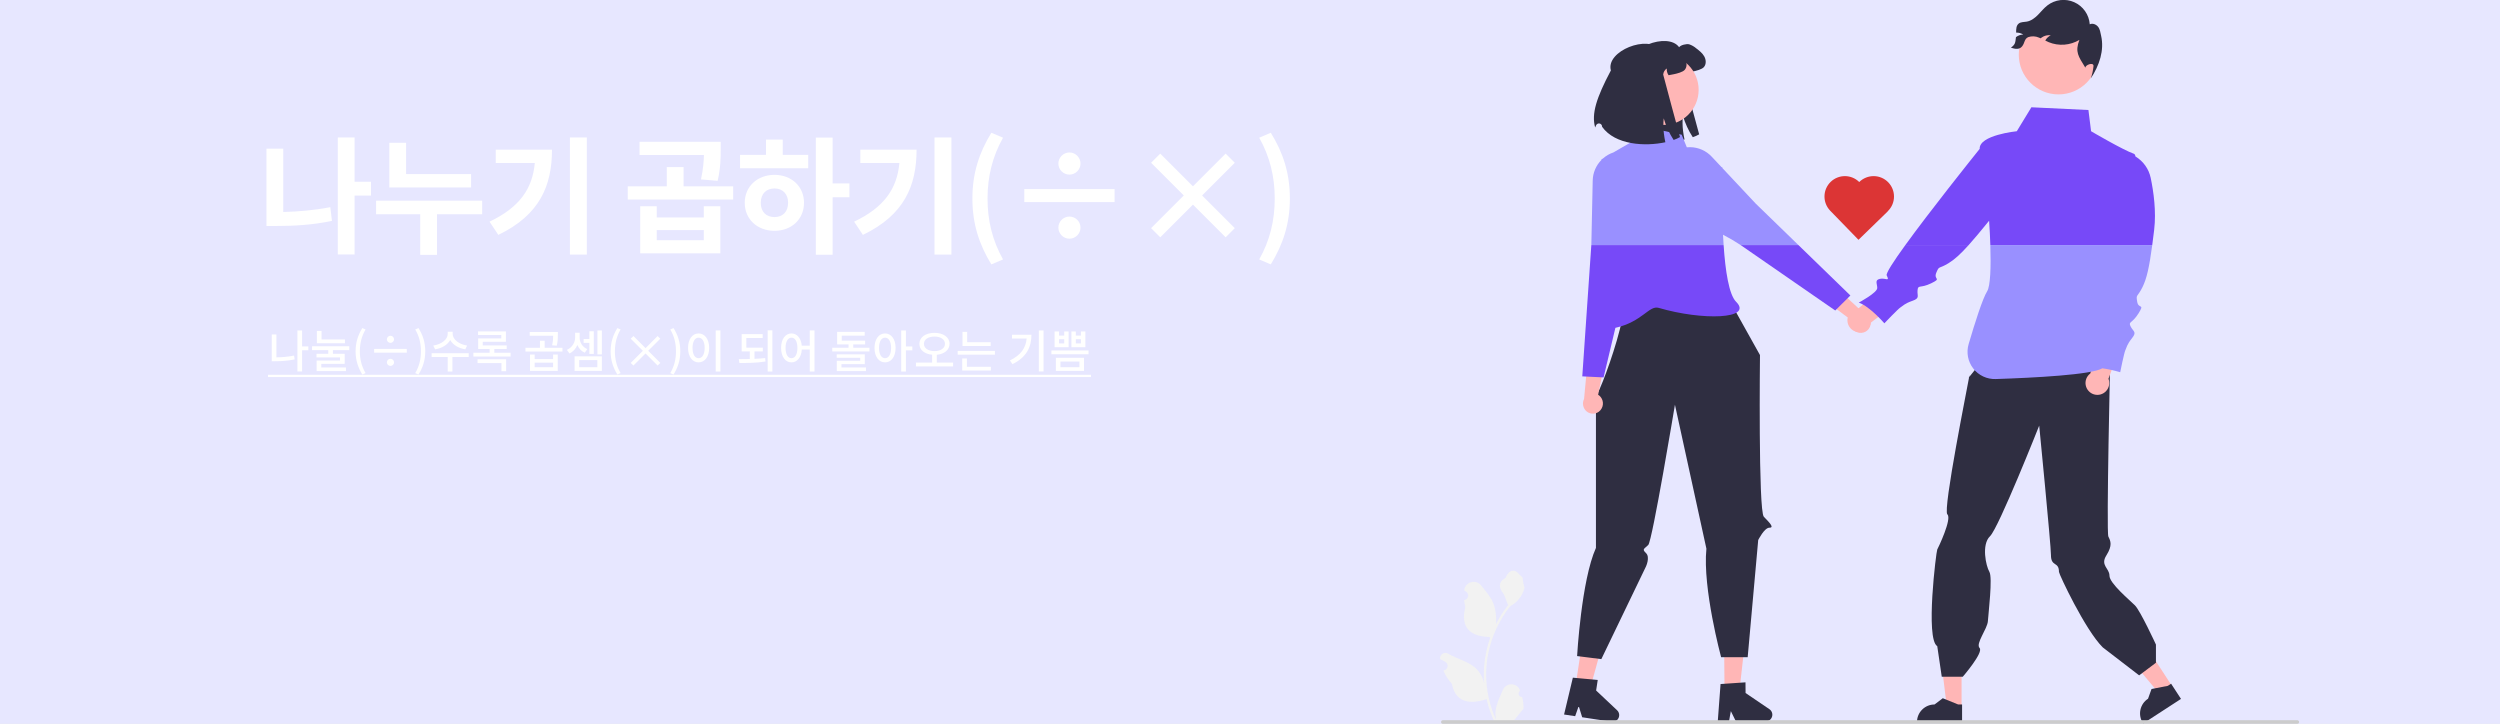 <svg width="1651" height="478" viewBox="0 0 1651 478" fill="none" xmlns="http://www.w3.org/2000/svg">
<rect x="0" y="0" width="1651" height="478" fill="#808080" stroke="none"/>
<g clip-path="url(#clip0_2812_1118)">
<rect width="1651" height="478" fill="white"/>
<path d="M0 0H1651V478H0V0Z" fill="#E7E7FF"/>
<path d="M234.176 129.164H245.012V120.008H234.176V90.776H223.088V168.056H234.176V129.164ZM187.052 140V98.168H175.964V149.24H182.684C194.192 149.24 206.372 148.568 219.224 145.88L218.132 136.808C207.296 138.908 196.88 139.748 187.052 140ZM257.101 123.788H311.113V114.968H268.189V94.304H257.101V123.788ZM288.601 141.512H318.421V132.524H248.365V141.512H277.513V168.308H288.601V141.512ZM387.547 168.14V90.776H376.375V168.14H387.547ZM364.531 98.84H327.403V107.66H353.191C351.595 124.796 343.027 136.976 323.287 146.384L329.083 155.12C356.551 141.932 364.531 122.444 364.531 98.84ZM462.936 118.496L473.94 119.42C475.956 110.6 475.956 103.796 475.956 98.42V93.632H422.364V102.368H464.868C464.784 106.652 464.364 111.776 462.936 118.496ZM484.188 131.768V123.032H451.428V110.348H440.34V123.032H414.552V131.768H484.188ZM475.704 136.22H464.784V143.612H433.704V136.22H422.784V167.3H475.704V136.22ZM433.704 151.928H464.784V158.648H433.704V151.928ZM549.869 130.256H560.957V121.1H549.869V90.86H538.781V168.224H549.869V130.256ZM533.741 102.284H516.941V92.204H505.853V102.284H488.717V111.104H533.741V102.284ZM511.481 115.472C500.225 115.472 491.825 123.116 491.825 133.868C491.825 144.872 500.225 152.432 511.481 152.432C522.653 152.432 530.969 144.872 530.969 133.868C530.969 123.116 522.653 115.472 511.481 115.472ZM511.481 143.36C506.105 143.36 502.409 140 502.409 133.952C502.409 127.904 506.105 124.46 511.481 124.46C516.857 124.46 520.469 128.072 520.469 133.868C520.469 139.916 516.857 143.36 511.481 143.36ZM628.318 168.14V90.776H617.146V168.14H628.318ZM605.302 98.84H568.174V107.66H593.962C592.366 124.796 583.798 136.976 564.058 146.384L569.854 155.12C597.322 141.932 605.302 122.444 605.302 98.84ZM654.688 174.608L662.416 171.332C655.36 158.816 652.168 145.628 652.168 131.096C652.168 116.732 655.36 103.46 662.416 90.944L654.688 87.668C646.708 100.688 642.172 114.296 642.172 131.096C642.172 147.98 646.708 161.588 654.688 174.608ZM698.95 107.996C698.95 112.028 702.226 115.304 706.258 115.304C710.29 115.304 713.566 112.028 713.566 107.996C713.566 104.048 710.29 100.688 706.258 100.688C702.226 100.688 698.95 104.048 698.95 107.996ZM736.078 133.448V124.88H676.438V133.448H736.078ZM698.95 150.332C698.95 154.28 702.226 157.64 706.258 157.64C710.29 157.64 713.566 154.28 713.566 150.332C713.566 146.3 710.29 143.024 706.258 143.024C702.226 143.024 698.95 146.3 698.95 150.332ZM787.822 135.128L809.41 156.716L815.458 150.668L793.87 129.08L815.458 107.492L809.41 101.444L787.822 123.032L766.234 101.444L760.186 107.492L781.774 129.08L760.186 150.668L766.234 156.716L787.822 135.128ZM831.586 171.332L839.23 174.608C847.21 161.588 851.83 147.98 851.83 131.096C851.83 114.296 847.294 100.688 839.23 87.668L831.586 90.944C838.642 103.46 841.834 116.732 841.834 131.096C841.834 145.628 838.642 158.816 831.586 171.332Z" fill="white"/>
<path d="M203.61 231.33V228.78H199.5V218.22H196.41V245.31H199.5V231.33H203.61ZM182.55 235.98V220.86H179.46V238.56H181.71C185.82 238.56 189.99 238.29 194.58 237.36L194.22 234.81C190.11 235.65 186.3 235.95 182.55 235.98ZM227.818 226.68V224.19H212.338V218.55H209.278V226.68H227.818ZM219.868 231.21H230.668V228.69H206.068V231.21H216.778V233.67H209.008V236.04H224.548V238.11H209.098V245.07H228.478V242.67H212.188V240.3H227.638V233.67H219.868V231.21ZM239.275 247.35L241.435 246.39C238.795 242.04 237.655 237.18 237.655 231.99C237.655 226.83 238.795 221.94 241.435 217.59L239.275 216.66C236.485 221.19 234.835 226.08 234.835 231.99C234.835 237.96 236.485 242.79 239.275 247.35ZM255.489 224.07C255.489 225.39 256.569 226.44 257.859 226.44C259.149 226.44 260.229 225.39 260.229 224.07C260.229 222.78 259.149 221.73 257.859 221.73C256.569 221.73 255.489 222.78 255.489 224.07ZM268.659 230.43H247.059V232.92H268.659V230.43ZM255.489 239.28C255.489 240.6 256.569 241.65 257.859 241.65C259.149 241.65 260.229 240.6 260.229 239.28C260.229 237.99 259.149 236.94 257.859 236.94C256.569 236.94 255.489 237.99 255.489 239.28ZM274.209 246.39L276.369 247.35C279.219 242.79 280.839 237.96 280.839 231.99C280.839 226.08 279.219 221.19 276.369 216.66L274.209 217.59C276.849 221.94 277.989 226.83 277.989 231.99C277.989 237.18 276.849 242.04 274.209 246.39ZM307.283 230.7L308.483 228.21C303.023 227.4 298.943 224.07 298.943 220.53V219.09H295.673V220.53C295.673 224.1 291.653 227.4 286.133 228.21L287.333 230.7C291.923 229.98 295.523 227.73 297.323 224.58C299.123 227.7 302.693 229.98 307.283 230.7ZM309.533 235.77V233.25H285.053V235.77H295.673V245.34H298.763V235.77H309.533ZM337.191 232.95H326.451V230.49H334.641V228.12H318.801V225.72H334.101V218.85H315.711V221.22H331.041V223.5H315.771V230.49H323.361V232.95H312.621V235.44H337.191V232.95ZM315.381 237.27V239.76H331.161V245.16H334.251V237.27H315.381ZM364.598 228.03L367.688 228.3C368.408 225.3 368.408 223.02 368.408 221.1V219.24H349.808V221.73H365.318C365.318 223.44 365.228 225.39 364.598 228.03ZM371.438 229.68H359.708V225.03H356.588V229.68H347.018V232.17H371.438V229.68ZM365.258 234.15V237.12H353.108V234.15H350.018V244.98H368.348V234.15H365.258ZM365.258 239.49V242.52H353.108V239.49H365.258ZM397.475 218.25H394.535V234.06H397.475V218.25ZM389.225 226.41V233.73H392.135V218.76H389.225V223.86H385.415V226.41H389.225ZM386.195 232.92L387.845 230.55C384.485 229.11 382.805 226.02 382.805 222.99V219.72H379.805V222.99C379.805 226.05 377.975 229.47 374.375 231.06L376.055 233.43C378.575 232.26 380.315 230.22 381.305 227.82C382.235 230.1 383.795 231.87 386.195 232.92ZM379.445 235.32V244.98H397.475V235.32H379.445ZM382.505 242.52V237.78H394.475V242.52H382.505ZM407.703 247.35L409.863 246.39C407.223 242.04 406.083 237.18 406.083 231.99C406.083 226.83 407.223 221.94 409.863 217.59L407.703 216.66C404.913 221.19 403.263 226.08 403.263 231.99C403.263 237.96 404.913 242.79 407.703 247.35ZM434.297 241.41L436.067 239.67L428.057 231.66L436.067 223.68L434.297 221.91L426.317 229.92L418.337 221.91L416.537 223.68L424.547 231.66L416.537 239.67L418.307 241.41L426.317 233.43L434.297 241.41ZM442.637 246.39L444.797 247.35C447.647 242.79 449.267 237.96 449.267 231.99C449.267 226.08 447.647 221.19 444.797 216.66L442.637 217.59C445.277 221.94 446.417 226.83 446.417 231.99C446.417 237.18 445.277 242.04 442.637 246.39ZM475.771 218.19H472.651V245.37H475.771V218.19ZM461.341 220.2C457.351 220.2 454.381 223.92 454.381 229.74C454.381 235.62 457.351 239.31 461.341 239.31C465.391 239.31 468.331 235.62 468.331 229.74C468.331 223.92 465.391 220.2 461.341 220.2ZM461.341 222.99C463.741 222.99 465.361 225.51 465.361 229.74C465.361 234.09 463.741 236.55 461.341 236.55C458.941 236.55 457.351 234.09 457.351 229.74C457.351 225.51 458.941 222.99 461.341 222.99ZM510.078 218.16H506.958V245.37H510.078V218.16ZM498.258 236.97V232.08H503.778V229.59H492.888V223.2H503.658V220.68H489.798V232.08H495.168V237.09C492.618 237.15 490.218 237.18 487.908 237.18L488.298 239.73C493.428 239.73 499.698 239.7 505.548 238.74L505.308 236.46C503.028 236.73 500.658 236.88 498.258 236.97ZM537.885 218.19H534.765V228.3H529.485C529.095 223.35 526.305 220.2 522.675 220.2C518.685 220.2 515.835 223.92 515.835 229.74C515.835 235.62 518.685 239.31 522.675 239.31C526.365 239.31 529.185 236.07 529.515 230.82H534.765V245.37H537.885V218.19ZM522.675 236.55C520.365 236.55 518.775 234.09 518.775 229.74C518.775 225.51 520.365 222.99 522.675 222.99C525.075 222.99 526.605 225.51 526.605 229.74C526.605 234.09 525.075 236.55 522.675 236.55ZM574.202 229.65H563.492V227.43H571.322V224.97H555.902V221.67H571.052V219.18H552.842V227.43H560.372V229.65H549.632V232.11H574.202V229.65ZM555.692 242.67V240.48H571.112V234H552.572V236.31H568.082V238.29H552.632V245.04H571.892V242.67H555.692ZM602.49 231.36V228.81H598.26V218.22H595.17V245.34H598.26V231.36H602.49ZM584.49 220.2C580.44 220.2 577.53 223.92 577.53 229.77C577.53 235.62 580.44 239.31 584.49 239.31C588.54 239.31 591.45 235.62 591.45 229.77C591.45 223.92 588.54 220.2 584.49 220.2ZM584.49 236.55C582.09 236.55 580.5 234 580.5 229.77C580.5 225.54 582.09 222.99 584.49 222.99C586.89 222.99 588.48 225.54 588.48 229.77C588.48 234 586.89 236.55 584.49 236.55ZM629.427 239.46H618.657V234.3C623.607 233.82 627.087 231.09 627.087 227.07C627.087 222.63 622.857 219.81 617.127 219.81C611.367 219.81 607.167 222.63 607.167 227.07C607.167 231.12 610.617 233.79 615.567 234.27V239.46H604.887V241.98H629.427V239.46ZM610.167 227.07C610.167 224.1 613.077 222.27 617.127 222.27C621.147 222.27 624.057 224.1 624.057 227.07C624.057 230.04 621.147 231.87 617.127 231.87C613.077 231.87 610.167 230.04 610.167 227.07ZM654.235 228.51V225.99H638.725V219.18H635.635V228.51H654.235ZM657.055 231.75H632.455V234.24H657.055V231.75ZM638.545 242.22V236.73H635.455V244.71H654.385V242.22H638.545ZM689.142 218.22H686.052V245.31H689.142V218.22ZM681.162 221.07H668.322V223.59H677.982C677.472 229.83 674.082 234.57 666.972 238.02L668.622 240.48C677.922 235.98 681.162 229.14 681.162 221.07ZM699.399 218.88H696.459V229.29H705.729V218.88H702.789V221.64H699.399V218.88ZM710.469 218.88H707.559V229.29H716.769V218.88H713.829V221.64H710.469V218.88ZM699.399 226.8V224.01H702.789V226.8H699.399ZM710.469 226.8V224.01H713.829V226.8H710.469ZM718.869 231.45H694.359V233.97H718.869V231.45ZM715.869 236.31H697.299V244.98H715.869V236.31ZM700.329 238.77H712.839V242.52H700.329V238.77Z" fill="white"/>
<path d="M177 247.5H720.459V249H177V247.5Z" fill="white"/>
<g clip-path="url(#clip1_2812_1118)">
<path d="M1076.48 44.72C1072.95 31.853 1101.41 20.819 1108.89 31.181C1109.93 29.708 1113.77 28.813 1115.53 29.265C1117.25 29.837 1118.85 30.747 1120.22 31.94C1122.21 33.467 1124.27 35.049 1125.49 37.245C1126.72 39.432 1126.91 42.415 1125.25 44.313C1123.94 45.822 1120.07 46.798 1118.1 47.196C1116.73 47.476 1115.57 47.702 1114.58 47.865C1113.68 46.564 1113.26 44.986 1113.4 43.409C1112.74 43.861 1112.17 44.455 1111.76 45.148C1111.35 45.842 1111.1 46.619 1111.02 47.422C1110.99 47.757 1122.13 88.726 1122.13 88.726C1120.79 89.487 1119.38 90.12 1117.92 90.615C1115.04 86.208 1112.83 81.395 1111.37 76.335C1111.04 79.718 1111.08 83.129 1111.5 86.503C1111.72 88.395 1112.04 90.274 1112.46 92.133C1099.22 94.989 1079.32 94.049 1070.66 81.902L1070.66 81.751C1070.65 81.272 1070.48 80.81 1070.17 80.444C1069.86 80.078 1069.43 79.832 1068.96 79.746C1068.49 79.661 1068 79.743 1067.58 79.977C1067.16 80.211 1066.84 80.584 1066.67 81.031C1066.46 81.567 1066.26 82.03 1066.09 82.399C1063.57 73.379 1066.83 62.94 1076.48 44.72Z" fill="#2F2E41"/>
<path d="M1138.88 456.283L1148.73 456.2L1153.1 417.287L1138.55 417.41L1138.88 456.283Z" fill="#FFB6B6"/>
<path d="M1168.52 468.351L1152.78 457.671L1152.72 450.616L1149.33 450.843L1138.84 451.567L1136.26 451.738L1134.39 476.672L1141.79 476.605L1143.05 469.614L1146.48 476.57L1166.08 476.406C1167.02 476.398 1167.94 476.09 1168.69 475.527C1169.44 474.964 1169.99 474.175 1170.26 473.275C1170.54 472.376 1170.51 471.413 1170.2 470.528C1169.89 469.642 1169.3 468.879 1168.52 468.351L1168.52 468.351Z" fill="#2F2E41"/>
<path d="M1040.57 452.439L1050.32 453.92L1060.8 416.192L1046.41 414.006L1040.57 452.439Z" fill="#FFB6B6"/>
<path d="M1067.93 469.056L1054.08 456.014L1055.14 449.039L1051.76 448.726L1041.28 447.776L1038.71 447.537L1032.91 471.86L1040.23 472.966L1042.58 466.264L1044.87 473.675L1064.24 476.622C1065.17 476.763 1066.12 476.604 1066.95 476.167C1067.79 475.73 1068.46 475.039 1068.87 474.194C1069.28 473.349 1069.41 472.395 1069.24 471.471C1069.07 470.547 1068.61 469.7 1067.93 469.056L1067.93 469.056Z" fill="#2F2E41"/>
<path d="M1134.34 184.421L1162.29 234.485C1162.29 234.485 1161.13 337.45 1164.84 341.269C1168.56 345.088 1171.92 348.513 1168.56 348.482C1165.19 348.451 1161.12 356.635 1161.12 356.635L1154.17 433.999H1136.62C1136.62 433.999 1124.28 388.377 1126.91 362.36L1106.13 267.283C1106.13 267.283 1091.2 357.196 1088.51 359.887C1085.82 362.578 1084.19 362.558 1087.02 365.259C1089.85 367.959 1087.02 374.066 1087.02 374.066L1057.52 435.287L1041.52 433.269C1041.52 433.269 1044.3 383.291 1053.96 361.835V260.44C1053.23 269.133 1087.26 181.144 1066.45 187.748C1073.03 185.659 1134.34 184.421 1134.34 184.421Z" fill="#2F2E41"/>
<path d="M1056.99 270.813C1058.13 269.452 1058.69 267.699 1058.56 265.927C1058.43 264.155 1057.61 262.504 1056.28 261.325C1056.01 261.09 1055.72 260.878 1055.41 260.691L1060.16 237.374L1049.18 230.8L1046.12 263.446C1045.45 264.787 1045.23 266.315 1045.52 267.79C1045.8 269.265 1046.56 270.605 1047.69 271.601C1048.99 272.732 1050.69 273.299 1052.41 273.177C1054.14 273.055 1055.74 272.254 1056.87 270.95C1056.91 270.905 1056.95 270.859 1056.99 270.813Z" fill="#FFB6B6"/>
<path d="M1227.9 219.762C1226.14 219.512 1224.55 218.585 1223.46 217.178C1222.38 215.772 1221.88 213.998 1222.09 212.232C1222.13 211.874 1222.21 211.521 1222.31 211.175L1203.2 196.998L1206.98 184.769L1231.07 207.02C1232.46 207.567 1233.64 208.562 1234.42 209.849C1235.19 211.136 1235.52 212.644 1235.35 214.136C1235.24 214.984 1234.97 215.803 1234.55 216.546C1234.12 217.289 1233.56 217.942 1232.88 218.467C1232.21 218.991 1231.44 219.378 1230.61 219.604C1229.79 219.831 1228.93 219.893 1228.08 219.787C1228.02 219.779 1227.96 219.771 1227.9 219.762Z" fill="#FFB6B6"/>
<path d="M1098.59 82.504C1111.4 82.504 1121.78 72.125 1121.78 59.322C1121.78 46.518 1111.4 36.139 1098.59 36.139C1085.79 36.139 1075.41 46.518 1075.41 59.322C1075.41 72.125 1085.79 82.504 1098.59 82.504Z" fill="#FFB6B6"/>
<path d="M1434.53 453.271L1426.41 458.549L1402.19 429.75L1414.17 421.96L1434.53 453.271Z" fill="#FFB6B6"/>
<path d="M1440.33 461.554L1415.36 477.785L1415.16 477.47C1413.48 474.893 1412.9 471.756 1413.54 468.749C1414.17 465.742 1415.98 463.111 1418.56 461.436L1418.56 461.435L1420.87 455.011L1431.62 452.939L1433.8 451.522L1440.33 461.554Z" fill="#2F2E41"/>
<path d="M1295.42 467.102L1285.73 467.101L1281.13 429.753L1295.42 429.754L1295.42 467.102Z" fill="#FFB6B6"/>
<path d="M1295.76 477.203L1265.98 477.202V476.825C1265.98 473.752 1267.2 470.804 1269.38 468.631C1271.55 466.457 1274.5 465.236 1277.57 465.236H1277.57L1283.01 461.11L1293.16 465.237L1295.76 465.237L1295.76 477.203Z" fill="#2F2E41"/>
<path d="M1395.64 236.64L1308.81 238.549L1300.21 249.307C1300.21 249.307 1300.95 245.514 1300.29 249.68C1299.63 253.847 1282.87 336.911 1286.04 339.697C1289.21 342.482 1280.04 361.717 1279.36 362.89C1278.69 364.063 1271.43 421.96 1279.36 426.721L1282.34 446.93H1296.21C1296.21 446.93 1310.1 430.854 1307.31 427.94C1304.51 425.026 1312.51 415.336 1312.81 410.14C1313.12 404.944 1316.04 381.377 1313.77 377.598C1311.51 373.819 1308.45 359.638 1314.19 354.14C1319.93 348.642 1346.69 281.083 1346.69 281.083C1346.69 281.083 1354.47 360.286 1354.45 366.505C1354.43 374.592 1359.74 370.59 1359.74 377.69C1359.74 379.124 1377.03 415.992 1388.65 427.517L1412.69 446.005L1423.78 437.685V425.668C1423.78 425.668 1413.5 403.37 1409.91 399.784C1406.33 396.198 1393.09 385.221 1393.09 380.2C1393.09 375.18 1386.85 373.43 1391.05 366.774C1395.24 360.118 1393.8 357.249 1392.37 354.38C1390.94 351.511 1393.66 233.965 1393.66 233.965L1395.64 236.64Z" fill="#2F2E41"/>
<path d="M1359.44 62.344C1373.93 62.344 1385.67 50.597 1385.67 36.107C1385.67 21.616 1373.93 9.869 1359.44 9.869C1344.95 9.869 1333.2 21.616 1333.2 36.107C1333.2 50.597 1344.95 62.344 1359.44 62.344Z" fill="#FFB6B6"/>
<path d="M1380.4 246.668L1387.78 224.435L1401.07 226.882L1392.43 250.111C1392.95 251.471 1393.09 252.952 1392.82 254.386C1392.55 255.82 1391.89 257.15 1390.9 258.227C1389.92 259.304 1388.65 260.085 1387.25 260.482C1385.84 260.879 1384.36 260.877 1382.95 260.476C1381.55 260.074 1380.29 259.29 1379.31 258.21C1378.33 257.13 1377.67 255.798 1377.4 254.364C1377.13 252.929 1377.27 251.449 1377.8 250.089C1378.33 248.73 1379.23 247.545 1380.4 246.668H1380.4Z" fill="#FFB6B6"/>
<path d="M1227.22 203.702L1245.32 188.824L1255.26 197.975L1235.57 213.025C1235.29 214.457 1234.61 215.782 1233.62 216.852C1232.63 217.921 1231.36 218.693 1229.95 219.079C1228.55 219.466 1227.06 219.453 1225.66 219.041C1224.26 218.63 1223 217.835 1222.03 216.748C1221.06 215.661 1220.41 214.325 1220.15 212.888C1219.9 211.452 1220.05 209.972 1220.59 208.617C1221.13 207.261 1222.03 206.083 1223.21 205.215C1224.38 204.347 1225.77 203.823 1227.22 203.702V203.702Z" fill="#FFB6B6"/>
<path d="M1328.02 31.517C1330.85 32.395 1333.58 32.913 1335.42 30.592C1337.26 28.272 1336.78 25.619 1339.51 24.5C1341.8 23.733 1344.29 23.848 1346.5 24.824C1346.9 24.972 1347.29 25.138 1347.67 25.305C1347.88 25.12 1348.09 24.944 1348.32 24.778C1350.06 23.541 1352.21 23.018 1354.32 23.317C1352.78 24.063 1351.51 25.276 1350.69 26.784C1351.45 27.163 1352.21 27.542 1352.99 27.865C1356.25 29.2 1359.78 29.756 1363.3 29.49C1366.81 29.224 1370.22 28.142 1373.24 26.331C1370.21 34.318 1372.57 37.165 1377.02 44.459L1377.19 44.884C1376.75 42.97 1382.56 40.761 1382.56 43.534C1382.31 46.375 1381.69 49.172 1380.71 51.854C1386.42 43.266 1389.78 33.218 1387.57 23.576C1387.1 21.551 1386.89 19.379 1385.6 17.733C1384.32 16.097 1381.95 15.136 1380.08 16.06C1379.85 12.925 1378.78 9.911 1376.97 7.339C1375.16 4.767 1372.69 2.733 1369.82 1.453C1366.95 0.173 1363.78 -0.306 1360.66 0.069C1357.54 0.444 1354.58 1.657 1352.09 3.581C1349.78 5.365 1347.96 7.703 1345.9 9.783C1343.84 11.863 1341.4 13.758 1338.51 14.276C1336.68 14.6 1334.62 14.406 1333.16 15.561C1331.47 16.901 1331.45 19.259 1331.46 21.524C1333.12 21.476 1334.75 21.924 1336.15 22.809C1334.43 22.852 1332.78 23.434 1331.41 24.473C1331.39 24.489 1331.36 24.507 1331.34 24.528C1330.84 28.337 1331.04 29.141 1328.02 31.517Z" fill="#2F2E41"/>
<path d="M1005.26 460.329C1004.79 460.35 1004.33 460.228 1003.94 459.979C1003.55 459.73 1003.24 459.367 1003.06 458.937C1002.88 458.508 1002.84 458.034 1002.94 457.579C1003.04 457.125 1003.27 456.711 1003.61 456.396L1003.77 455.777C1003.75 455.728 1003.73 455.678 1003.71 455.629C1003.24 454.523 1002.46 453.58 1001.45 452.918C1000.45 452.257 999.274 451.906 998.073 451.911C996.872 451.915 995.699 452.275 994.702 452.943C993.704 453.612 992.927 454.561 992.467 455.671C990.628 460.099 988.287 464.535 987.711 469.217C987.457 471.286 987.564 473.384 988.027 475.417C983.709 465.997 981.467 455.759 981.452 445.396C981.451 442.796 981.596 440.198 981.885 437.613C982.124 435.495 982.455 433.391 982.88 431.303C985.194 419.972 990.163 409.351 997.38 400.314C1000.87 398.408 1003.7 395.477 1005.47 391.917C1006.12 390.637 1006.57 389.271 1006.82 387.861C1006.43 387.912 1005.34 381.912 1005.63 381.544C1005.09 380.711 1004.1 380.297 1003.5 379.484C1000.52 375.44 996.411 376.146 994.266 381.641C989.684 383.954 989.64 387.789 992.451 391.478C994.24 393.825 994.486 397 996.056 399.513C995.894 399.719 995.726 399.92 995.565 400.126C992.613 403.922 990.04 407.997 987.884 412.295C988.408 407.48 987.782 402.61 986.057 398.085C984.309 393.868 981.032 390.316 978.147 386.67C977.384 385.691 976.347 384.96 975.169 384.569C973.99 384.179 972.722 384.147 971.525 384.477C970.328 384.806 969.256 385.484 968.444 386.423C967.632 387.363 967.116 388.521 966.963 389.754C966.957 389.807 966.951 389.861 966.946 389.915C967.374 390.157 967.794 390.413 968.204 390.685C968.72 391.029 969.119 391.522 969.351 392.097C969.582 392.673 969.634 393.304 969.499 393.91C969.365 394.515 969.051 395.066 968.599 395.49C968.146 395.914 967.576 396.192 966.963 396.286L966.9 396.296C967.053 397.841 967.323 399.372 967.708 400.875C964.006 415.191 971.998 420.405 983.409 420.64C983.661 420.769 983.906 420.898 984.158 421.021C981.992 427.161 980.632 433.557 980.115 440.048C979.822 443.878 979.84 447.725 980.167 451.552L980.147 451.416C979.321 447.161 977.051 443.321 973.721 440.546C968.775 436.483 961.788 434.987 956.453 431.722C955.886 431.357 955.226 431.163 954.552 431.161C953.879 431.16 953.218 431.351 952.649 431.712C952.081 432.074 951.627 432.59 951.342 433.201C951.057 433.811 950.953 434.491 951.041 435.159L951.063 435.301C951.859 435.625 952.633 435.998 953.382 436.419C953.81 436.66 954.23 436.917 954.641 437.188C955.156 437.533 955.556 438.025 955.787 438.601C956.018 439.176 956.07 439.808 955.936 440.414C955.802 441.019 955.488 441.57 955.035 441.994C954.583 442.418 954.012 442.696 953.399 442.79L953.337 442.8C953.291 442.806 953.253 442.813 953.208 442.819C954.566 446.064 956.474 449.051 958.846 451.649C961.161 464.146 971.102 465.331 981.736 461.692H981.743C982.91 466.762 984.6 471.698 986.787 476.418H1004.81C1004.87 476.218 1004.93 476.011 1004.99 475.811C1003.32 475.916 1001.65 475.816 1000 475.514C1001.34 473.874 1002.68 472.22 1004.01 470.58C1004.04 470.549 1004.07 470.517 1004.1 470.483C1004.78 469.643 1005.46 468.81 1006.14 467.97L1006.14 467.969C1006.17 465.395 1005.88 462.828 1005.26 460.329L1005.26 460.329Z" fill="#F2F2F2"/>
<path d="M951.667 476.826C951.667 476.983 951.697 477.138 951.757 477.282C951.817 477.427 951.904 477.558 952.015 477.669C952.126 477.779 952.257 477.867 952.402 477.927C952.546 477.986 952.701 478.017 952.858 478.016H1517.15C1517.46 478.016 1517.77 477.891 1517.99 477.668C1518.21 477.445 1518.34 477.142 1518.34 476.826C1518.34 476.511 1518.21 476.208 1517.99 475.985C1517.77 475.762 1517.46 475.636 1517.15 475.636H952.858C952.701 475.636 952.546 475.666 952.402 475.726C952.257 475.785 952.126 475.873 952.015 475.984C951.904 476.094 951.817 476.226 951.757 476.37C951.698 476.515 951.667 476.67 951.667 476.826Z" fill="#CCCCCC"/>
<path d="M1044.94 248.545L1059 249.243L1066.81 216.5C1084.75 212.465 1089.01 201.43 1095.46 203.33C1124.08 211.755 1158.1 210.862 1146.52 199.287C1141.78 194.541 1139.41 178.787 1138.28 161.851H1050.91L1044.94 248.545Z" fill="#7749F8"/>
<path d="M1149.54 161.851L1211.99 205.057L1221.99 195.141L1187.69 161.851H1149.54Z" fill="#7749F8"/>
<path d="M1159.53 134.522L1137.52 111.046C1137.53 110.8 1137.54 110.66 1137.54 110.66L1136.87 110.343L1130.46 103.515C1128.64 101.558 1126.45 99.99 1124 98.903C1121.56 97.816 1118.93 97.233 1116.25 97.189C1115.49 97.177 1114.73 97.207 1113.98 97.281L1110.58 88.958L1082.17 82.93L1076.52 94.287L1065.51 100.665C1062.96 101.518 1060.61 102.879 1058.6 104.664L1057.52 105.287L1057.6 105.614C1054 109.237 1051.93 114.11 1051.83 119.219L1050.92 161.709L1050.91 161.851H1138.28C1138.12 159.59 1137.99 157.31 1137.88 155.03C1141.83 157.054 1145.67 159.294 1149.38 161.74L1149.54 161.851H1187.69L1159.53 134.522Z" fill="#9990FF"/>
<path d="M1245.99 181.885C1248.26 186.373 1245.07 183.345 1241.5 184.156C1237.93 184.967 1239.66 187.076 1239.74 190.185C1239.82 193.295 1227.55 199.837 1227.55 199.837C1235.04 202.514 1244.42 213.518 1244.42 213.518C1244.42 213.518 1253.5 203.947 1255.15 202.947C1256.8 201.947 1257.72 200.487 1262.94 198.676C1268.16 196.864 1265.97 195.485 1266.35 191.646C1266.72 187.807 1267.99 190.646 1275.32 187.104C1282.65 183.563 1276.7 184.914 1278.73 180.075C1280.76 175.235 1280.11 177.885 1286.7 173.884C1290.67 171.479 1294.61 167.947 1300.09 161.851H1258.28C1250.56 172.504 1245.31 180.552 1245.99 181.885Z" fill="#7749F8"/>
<path d="M1422.61 151.786C1424.07 139.575 1422.22 126.535 1420.33 117.519C1419.72 114.592 1418.52 111.823 1416.78 109.385C1415.05 106.947 1412.84 104.893 1410.28 103.351C1410.09 102.372 1409.75 101.745 1409.22 101.56C1401.77 98.909 1380.95 86.661 1380.95 86.661L1379.2 72.655L1341.53 70.845L1331.89 86.661C1331.89 86.661 1306.92 89.171 1307.38 98.312C1301.33 105.856 1274.41 139.561 1258.28 161.851H1300.09C1303.73 157.805 1308.04 152.632 1313.5 145.901C1313.54 145.856 1313.57 145.808 1313.61 145.762C1313.97 151.218 1314.26 156.676 1314.42 161.851H1421.34C1421.74 158.816 1422.16 155.482 1422.61 151.786Z" fill="#7749F8"/>
<path d="M1421.34 161.851H1314.42C1314.9 176.554 1314.45 188.952 1312.31 192.366C1309.3 197.158 1304.22 213.195 1300.08 227.276C1299.28 230.006 1299.14 232.888 1299.67 235.684C1300.2 238.48 1301.39 241.11 1303.13 243.359C1304.87 245.608 1307.12 247.412 1309.7 248.623C1312.27 249.833 1315.1 250.415 1317.94 250.322C1343.58 249.477 1381.11 247.52 1388.42 243.229C1392.4 243.798 1396.33 244.661 1400.18 245.813C1400.18 245.813 1402.77 232.874 1403.63 231.148C1404.49 229.423 1404.49 227.698 1407.94 223.385C1411.39 219.072 1408.8 219.072 1407.08 215.621C1405.35 212.171 1407.94 213.896 1412.25 206.995C1416.57 200.094 1412.25 204.407 1411.39 199.231C1410.53 194.055 1411.39 196.643 1414.84 189.742C1417.7 184.024 1419.38 176.521 1421.34 161.851Z" fill="#9990FF"/>
<path d="M1063.82 46.527C1060.29 33.66 1088.76 22.626 1096.23 32.988C1097.27 31.515 1101.11 30.62 1102.88 31.072C1104.6 31.645 1106.19 32.554 1107.57 33.748C1109.55 35.275 1111.62 36.857 1112.84 39.053C1114.06 41.24 1114.25 44.223 1112.6 46.121C1111.29 47.63 1107.42 48.606 1105.45 49.004C1104.08 49.284 1102.92 49.51 1101.93 49.672C1101.02 48.371 1100.61 46.794 1100.75 45.217C1100.08 45.668 1099.52 46.262 1099.11 46.956C1098.7 47.65 1098.44 48.426 1098.37 49.23C1098.34 49.564 1109.47 90.534 1109.47 90.534C1108.14 91.295 1106.73 91.927 1105.27 92.422C1102.39 88.016 1100.18 83.202 1098.72 78.142C1098.38 81.526 1098.42 84.936 1098.84 88.31C1099.07 90.202 1099.39 92.082 1099.8 93.941C1086.57 96.797 1066.67 95.857 1058.01 83.71L1058.01 83.559C1058 83.079 1057.83 82.617 1057.52 82.251C1057.21 81.886 1056.78 81.639 1056.31 81.554C1055.83 81.469 1055.35 81.55 1054.93 81.784C1054.51 82.019 1054.19 82.391 1054.01 82.838C1053.8 83.374 1053.61 83.838 1053.44 84.207C1050.92 75.187 1054.18 64.748 1063.82 46.527Z" fill="#2F2E41"/>
<path d="M1227.94 120.117C1227.91 120.15 1227.88 120.184 1227.84 120.218C1225.34 117.731 1221.96 116.328 1218.43 116.309C1214.9 116.289 1211.5 117.656 1208.97 120.115V120.115C1206.43 122.583 1204.96 125.952 1204.89 129.493C1204.81 133.034 1206.13 136.462 1208.57 139.036L1208.56 139.039L1208.69 139.169L1227.34 158.371L1246.67 139.595L1246.62 139.54C1246.65 139.509 1246.68 139.48 1246.72 139.449C1249.28 136.959 1250.75 133.553 1250.8 129.98C1250.85 126.406 1249.48 122.959 1246.99 120.395V120.395C1244.5 117.832 1241.1 116.362 1237.53 116.31C1233.95 116.258 1230.5 117.627 1227.94 120.117V120.117Z" fill="#DC3535"/>
</g>
</g>
<defs>
<clipPath id="clip0_2812_1118">
<rect width="1651" height="478" fill="white"/>
</clipPath>
<clipPath id="clip1_2812_1118">
<rect width="567.338" height="478.016" fill="white" transform="translate(951)"/>
</clipPath>
</defs>
</svg>
